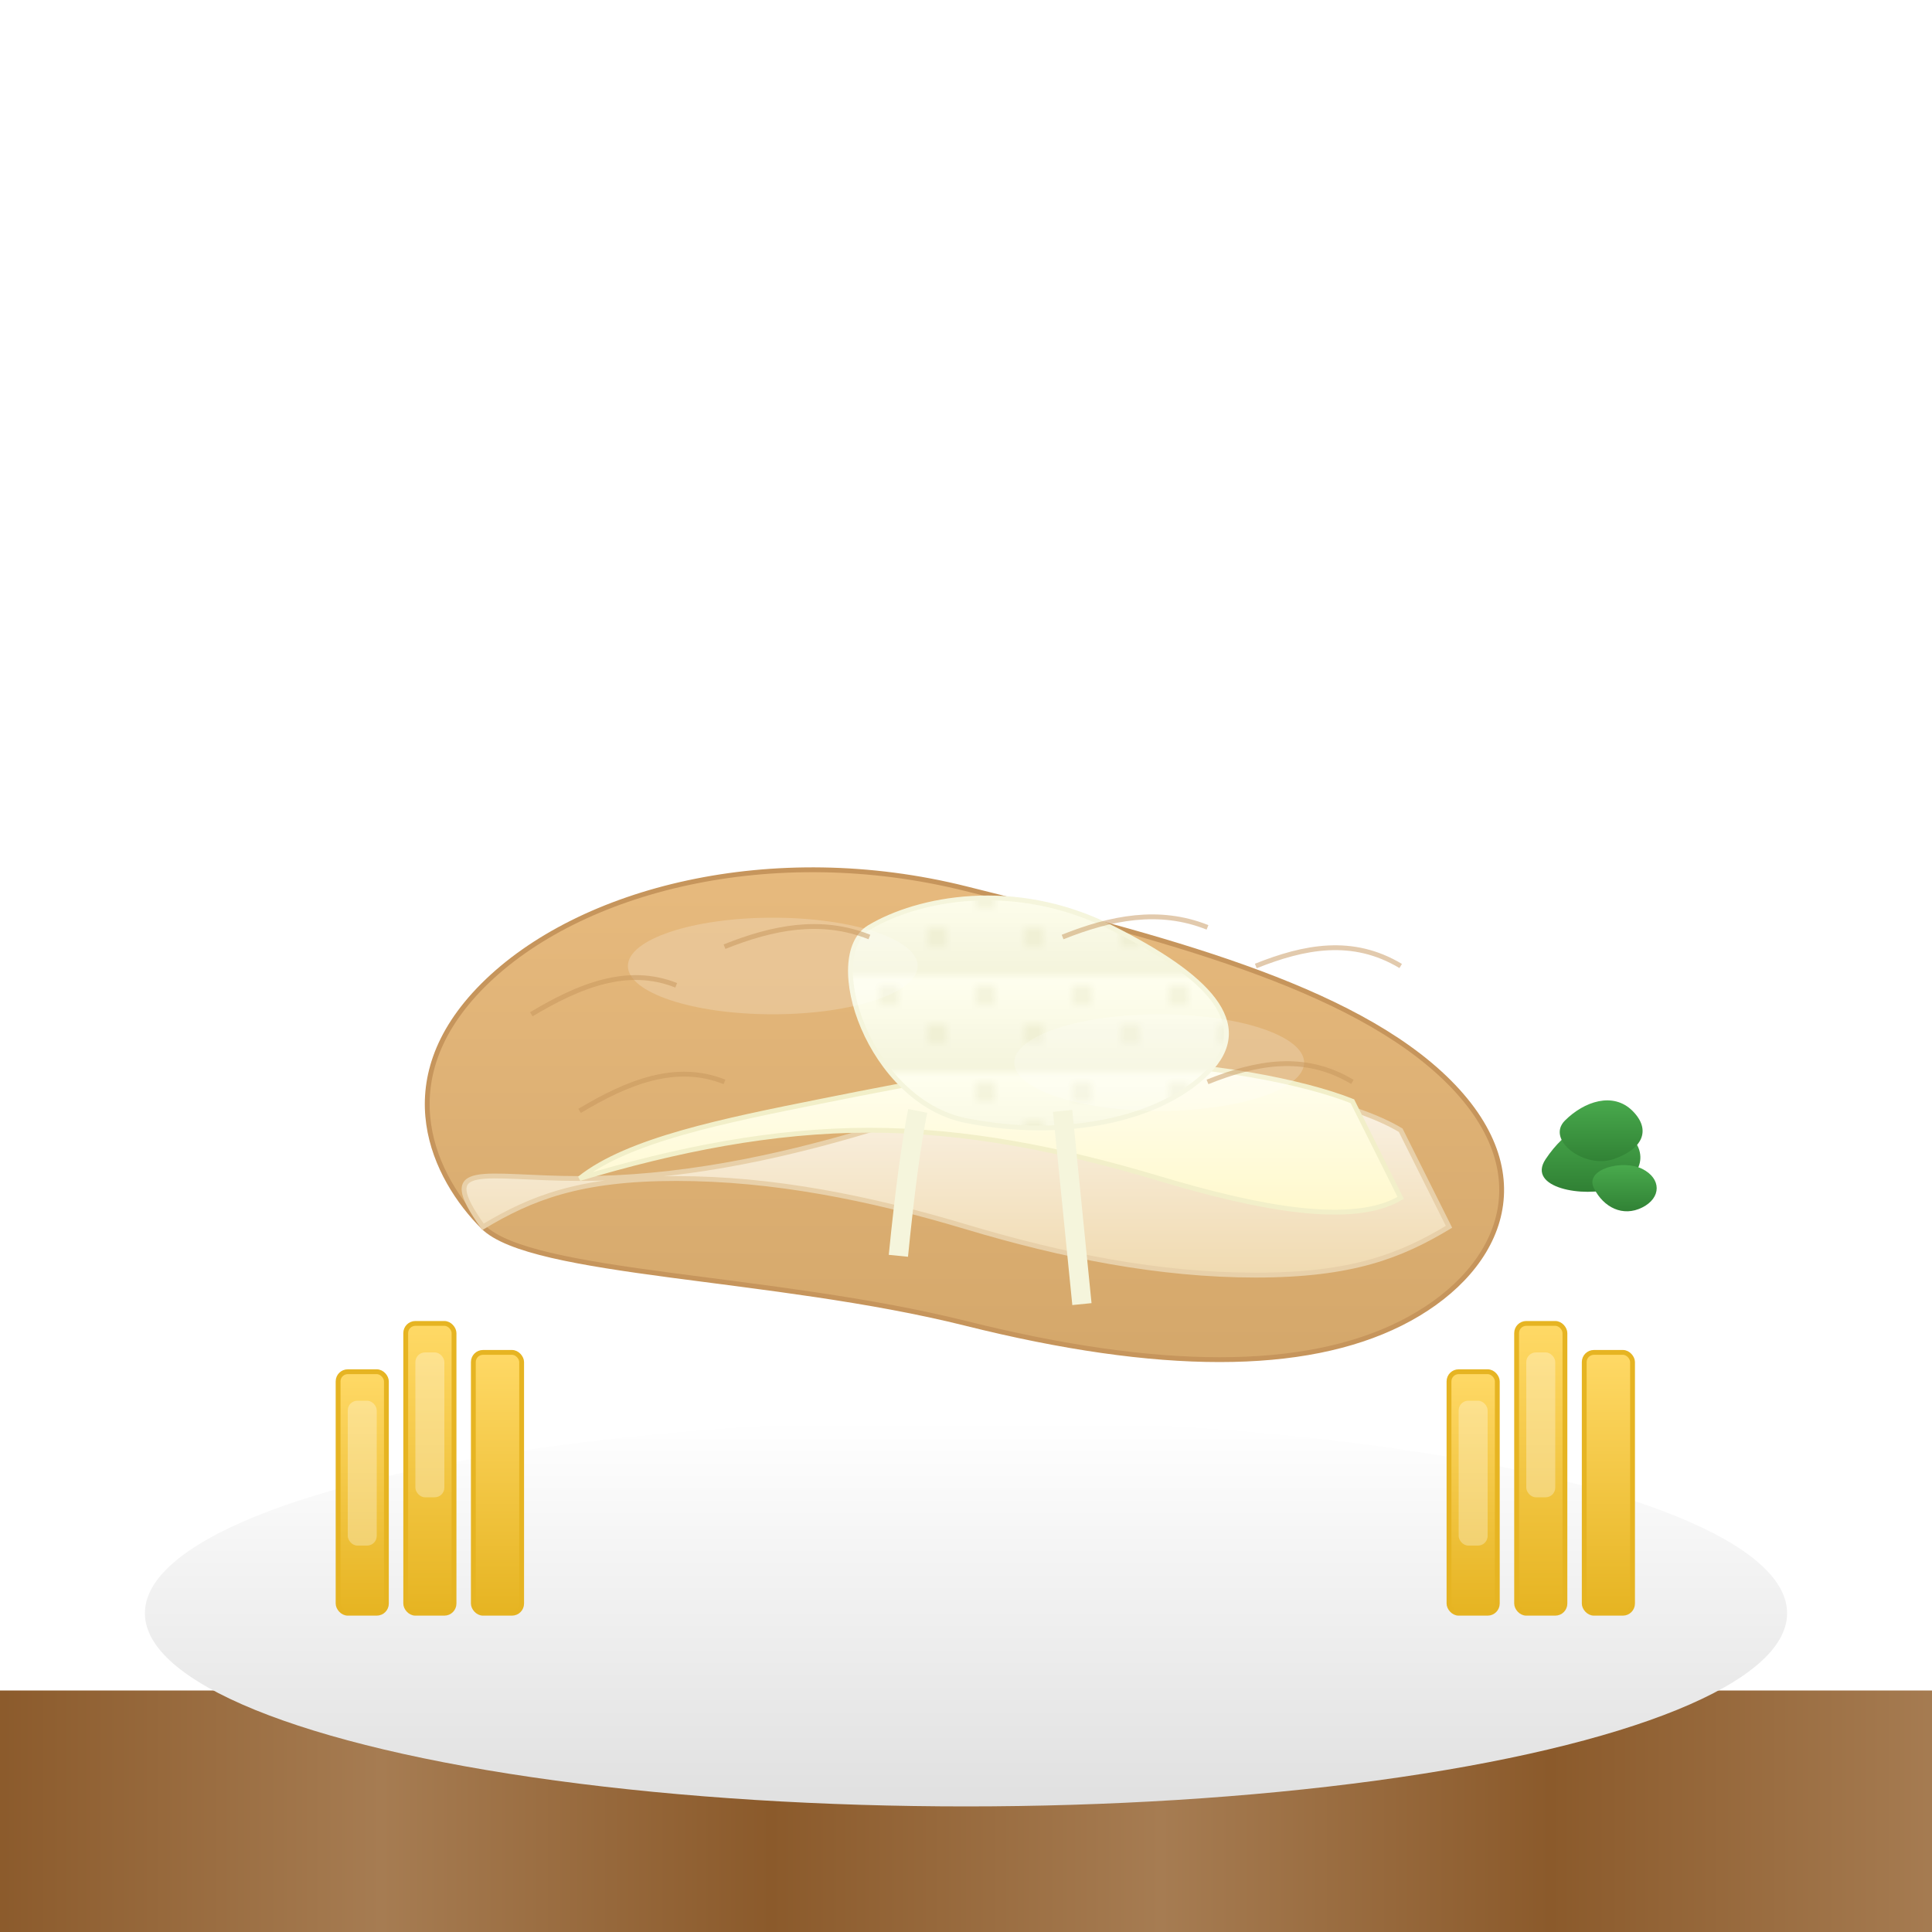 <?xml version="1.0" encoding="UTF-8" standalone="no"?>
<svg width="200" height="200" viewBox="0 0 200 200" xmlns="http://www.w3.org/2000/svg">
  <defs>
    <!-- Wooden Table -->
    <linearGradient id="woodGradient" x1="0%" y1="0%" x2="100%" y2="0%">
      <stop offset="0%" stop-color="#8B5A2B" />
      <stop offset="20%" stop-color="#A67C52" />
      <stop offset="40%" stop-color="#8B5A2B" />
      <stop offset="60%" stop-color="#A67C52" />
      <stop offset="80%" stop-color="#8B5A2B" />
      <stop offset="100%" stop-color="#A67C52" />
    </linearGradient>
    
    <!-- Plate Gradient -->
    <linearGradient id="plateGradient" x1="0%" y1="0%" x2="0%" y2="100%">
      <stop offset="0%" stop-color="#FFFFFF" />
      <stop offset="100%" stop-color="#E0E0E0" />
    </linearGradient>
    
    <!-- Meat Exterior Gradient -->
    <linearGradient id="meatExteriorGradient" x1="0%" y1="0%" x2="0%" y2="100%">
      <stop offset="0%" stop-color="#E8BB7F" />
      <stop offset="100%" stop-color="#D4A76A" />
    </linearGradient>
    
    <!-- Meat Interior Gradient -->
    <linearGradient id="meatInteriorGradient" x1="0%" y1="0%" x2="0%" y2="100%">
      <stop offset="0%" stop-color="#FBF4E9" />
      <stop offset="100%" stop-color="#F0DAB0" />
    </linearGradient>
    
    <!-- Kajmak Gradient -->
    <linearGradient id="kajmakGradient" x1="0%" y1="0%" x2="0%" y2="100%">
      <stop offset="0%" stop-color="#FFFEF0" />
      <stop offset="100%" stop-color="#FFF8C9" />
    </linearGradient>
    
    <!-- Tartar Sauce Gradient -->
    <linearGradient id="tartarGradient" x1="0%" y1="0%" x2="0%" y2="100%">
      <stop offset="0%" stop-color="#FFFFF0" />
      <stop offset="100%" stop-color="#F5F5DC" />
    </linearGradient>
    
    <!-- Fries Gradient -->
    <linearGradient id="friesGradient" x1="0%" y1="0%" x2="0%" y2="100%">
      <stop offset="0%" stop-color="#FFD966" />
      <stop offset="100%" stop-color="#E6B422" />
    </linearGradient>
    
    <!-- Garnish Gradient -->
    <linearGradient id="garnishGradient" x1="0%" y1="0%" x2="0%" y2="100%">
      <stop offset="0%" stop-color="#4CAF50" />
      <stop offset="100%" stop-color="#2E7D32" />
    </linearGradient>
    
    <!-- Drop Shadow -->
    <filter id="dropShadow" x="-20%" y="-20%" width="140%" height="140%">
      <feGaussianBlur in="SourceAlpha" stdDeviation="2" />
      <feOffset dx="0" dy="2" result="offsetblur" />
      <feComponentTransfer>
        <feFuncA type="linear" slope="0.3" />
      </feComponentTransfer>
      <feMerge>
        <feMergeNode />
        <feMergeNode in="SourceGraphic" />
      </feMerge>
    </filter>
    
    <!-- Inner Shadow -->
    <filter id="innerShadow" x="-50%" y="-50%" width="200%" height="200%">
      <feGaussianBlur in="SourceAlpha" stdDeviation="1" result="blur" />
      <feOffset dx="0" dy="1" />
      <feComposite in2="SourceAlpha" operator="arithmetic" k2="-1" k3="1" />
      <feColorMatrix type="matrix" values="0 0 0 0 0  0 0 0 0 0  0 0 0 0 0  0 0 0 0.3 0" />
      <feMerge>
        <feMergeNode />
        <feMergeNode in="SourceGraphic" />
      </feMerge>
    </filter>
    
    <!-- Tartar Sauce Pattern -->
    <pattern id="tartarPattern" patternUnits="userSpaceOnUse" width="10" height="10">
      <rect width="10" height="10" fill="url(#tartarGradient)" />
      <circle cx="2" cy="2" r="0.5" fill="#A0A048" opacity="0.5" />
      <circle cx="7" cy="6" r="0.5" fill="#A0A048" opacity="0.5" />
    </pattern>
  </defs>
  
  <!-- Wooden Table Background -->
  <rect x="0" y="175" width="200" height="25" fill="url(#woodGradient)" />
  
  <!-- Plate with Shadow -->
  <ellipse cx="100" cy="165" rx="85" ry="20" fill="url(#plateGradient)" filter="url(#dropShadow)" />
  
  <!-- Karadjordjeva Schnitzel (Stuffed Pork Roll) -->
  <g filter="url(#dropShadow)">
    <!-- Main Body of the Schnitzel -->
    <path d="M50,125 C45,120 40,110 50,100 C60,90 80,85 100,90 C120,95 140,100 150,110 C160,120 155,130 145,135 C135,140 120,140 100,135 C80,130 55,130 50,125 Z" 
          fill="url(#meatExteriorGradient)" stroke="#C6955C" stroke-width="0.5" />
    
    <!-- Cut/Cross Section showing the Filling -->
    <path d="M50,125 C55,122 60,120 70,120 C80,120 90,122 100,125 C110,128 120,130 130,130 C140,130 145,128 150,125 L145,115 C140,112 130,110 120,110 C110,110 100,112 90,115 C80,118 70,120 60,120 C50,120 45,118 50,125 Z" 
          fill="url(#meatInteriorGradient)" stroke="#E8D0A9" stroke-width="0.5" />
    
    <!-- Kajmak Filling (Visible in Cross Section) -->
    <path d="M60,120 C70,117 80,115 90,115 C100,115 110,117 120,120 C130,123 140,125 145,122 L140,112 C135,110 125,108 115,108 C105,108 95,110 85,112 C75,114 65,116 60,120 Z" 
          fill="url(#kajmakGradient)" stroke="#F2EFC9" stroke-width="0.5" />
  </g>
  
  <!-- Tartar Sauce on Top -->
  <path d="M90,95 C95,92 105,90 115,95 C125,100 130,105 125,110 C120,115 110,117 100,115 C90,113 85,98 90,95 Z" 
        fill="url(#tartarPattern)" stroke="#F5F5DC" stroke-width="0.5" filter="url(#innerShadow)" />
  
  <!-- Sauce Drips -->
  <path d="M95,115 Q94,120 93,130" stroke="#F5F5DC" stroke-width="2" fill="none" />
  <path d="M110,115 Q111,125 112,135" stroke="#F5F5DC" stroke-width="2" fill="none" />
  
  <!-- French Fries on the Side -->
  <g filter="url(#dropShadow)">
    <!-- Fries Group 1 -->
    <rect x="35" y="140" width="5" height="25" rx="1" fill="url(#friesGradient)" stroke="#E6B422" stroke-width="0.5" />
    <rect x="42" y="135" width="5" height="30" rx="1" fill="url(#friesGradient)" stroke="#E6B422" stroke-width="0.5" />
    <rect x="49" y="138" width="5" height="27" rx="1" fill="url(#friesGradient)" stroke="#E6B422" stroke-width="0.5" />
    
    <!-- Fries Group 2 -->
    <rect x="150" y="140" width="5" height="25" rx="1" fill="url(#friesGradient)" stroke="#E6B422" stroke-width="0.5" />
    <rect x="157" y="135" width="5" height="30" rx="1" fill="url(#friesGradient)" stroke="#E6B422" stroke-width="0.5" />
    <rect x="164" y="138" width="5" height="27" rx="1" fill="url(#friesGradient)" stroke="#E6B422" stroke-width="0.5" />
  </g>
  
  <!-- Garnish (Parsley) -->
  <g fill="url(#garnishGradient)">
    <path d="M160,120 C162,117 165,115 168,117 C171,119 170,122 167,123 C164,124 158,123 160,120 Z" />
    <path d="M165,123 C166,125 168,126 170,125 C172,124 172,122 170,121 C168,120 164,121 165,123 Z" />
    <path d="M162,116 C164,114 167,113 169,115 C171,117 170,119 167,120 C164,121 160,118 162,116 Z" />
  </g>
  
  <!-- Highlights on the Schnitzel -->
  <ellipse cx="80" cy="100" rx="15" ry="5" fill="#FFFFFF" opacity="0.2" />
  <ellipse cx="120" cy="110" rx="15" ry="5" fill="#FFFFFF" opacity="0.2" />
  
  <!-- Highlights on the Fries -->
  <rect x="36" y="145" width="3" height="15" rx="1" fill="#FFFFFF" opacity="0.3" />
  <rect x="43" y="140" width="3" height="15" rx="1" fill="#FFFFFF" opacity="0.3" />
  <rect x="151" y="145" width="3" height="15" rx="1" fill="#FFFFFF" opacity="0.3" />
  <rect x="158" y="140" width="3" height="15" rx="1" fill="#FFFFFF" opacity="0.3" />
  
  <!-- Texture Details on the Breading -->
  <g opacity="0.5" stroke="#C6955C" stroke-width="0.5" fill="none">
    <path d="M55,105 C60,102 65,100 70,102" />
    <path d="M75,98 C80,96 85,95 90,97" />
    <path d="M110,97 C115,95 120,94 125,96" />
    <path d="M130,100 C135,98 140,97 145,100" />
    <path d="M60,115 C65,112 70,110 75,112" />
    <path d="M125,112 C130,110 135,109 140,112" />
  </g>
</svg> 